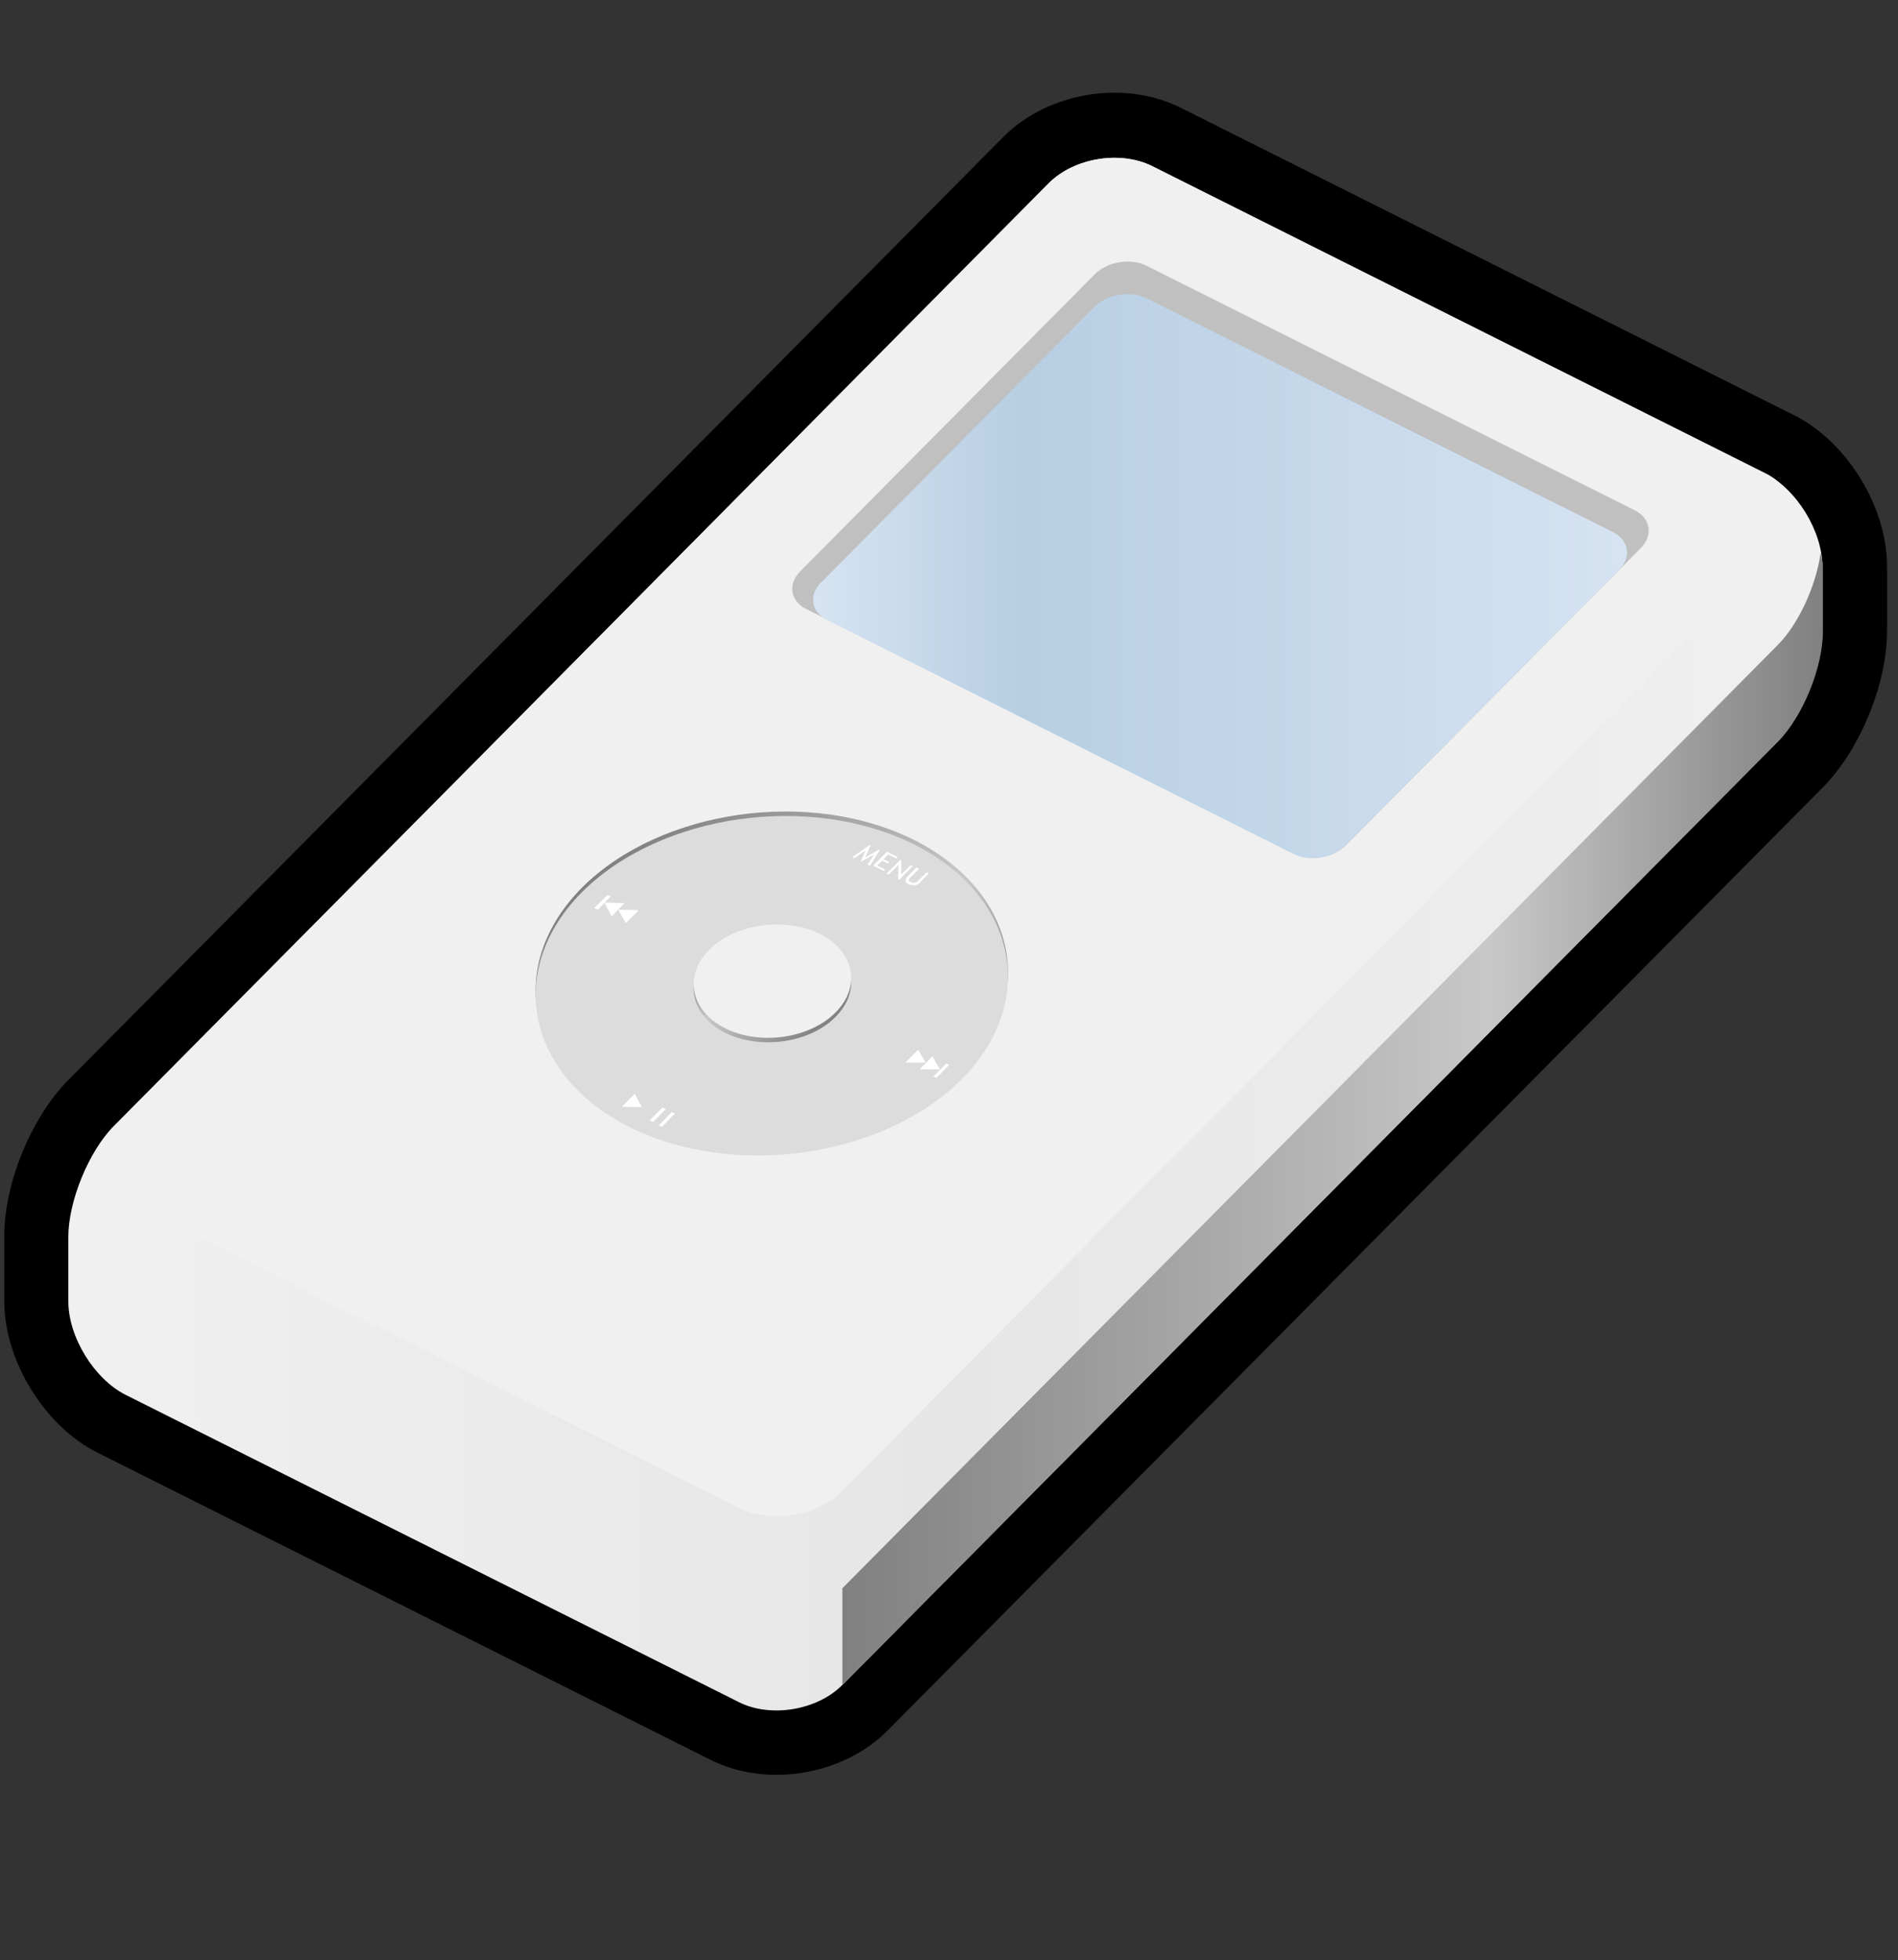 <?xml version="1.0" encoding="UTF-8" standalone="no"?>
<svg
   xmlns:dc="http://purl.org/dc/elements/1.1/"
   xmlns:cc="http://creativecommons.org/ns#"
   xmlns:rdf="http://www.w3.org/1999/02/22-rdf-syntax-ns#"
   xmlns:svg="http://www.w3.org/2000/svg"
   xmlns="http://www.w3.org/2000/svg"
   xmlns:xlink="http://www.w3.org/1999/xlink"
   xmlns:sodipodi="http://sodipodi.sourceforge.net/DTD/sodipodi-0.dtd"
   xmlns:inkscape="http://www.inkscape.org/namespaces/inkscape"
   width="123"
   height="127"
   color-interpolation="linearRGB"
   id="svg2"
   sodipodi:version="0.32"
   inkscape:version="0.46"
   sodipodi:docname="gnome-dev-ipod.svg"
   inkscape:output_extension="org.inkscape.output.svg.inkscape">
  <rect width="100%" height="100%" fill="#333333" stroke="none"/>
  <defs
     id="defs150">
    <inkscape:perspective
       sodipodi:type="inkscape:persp3d"
       inkscape:vp_x="0 : 63.5 : 1"
       inkscape:vp_y="0 : 1000 : 0"
       inkscape:vp_z="123 : 63.5 : 1"
       inkscape:persp3d-origin="61.5 : 42.333333 : 1"
       id="perspective154" />
    <linearGradient
       y2="42.79"
       x2="107.4"
       y1="42.79"
       x1="46.34"
       gradientUnits="userSpaceOnUse"
       id="gradient0">
      <stop
         id="stop13"
         stop-color="#ffffff"
         offset="0" />
      <stop
         id="stop15"
         stop-color="#f1c779"
         offset="1" />
    </linearGradient>
    <linearGradient
       y2="30.15"
       x2="79.26"
       y1="44.38"
       x1="76.18"
       gradientUnits="userSpaceOnUse"
       id="gradient1">
      <stop
         id="stop20"
         stop-color="#a68b54"
         offset="0" />
      <stop
         id="stop22"
         stop-color="#f1c779"
         offset="1" />
    </linearGradient>
    <linearGradient
       y2="47.09"
       x2="68.38"
       y1="21.23"
       x1="72.4"
       gradientUnits="userSpaceOnUse"
       id="gradient2">
      <stop
         id="stop27"
         stop-color="#ffffff"
         offset="0" />
      <stop
         id="stop29"
         stop-color="#eaeb49"
         offset="0.648" />
      <stop
         id="stop31"
         stop-color="#e8e847"
         offset="0.807" />
      <stop
         id="stop33"
         stop-color="#e0de42"
         offset="0.925" />
      <stop
         id="stop35"
         stop-color="#d7d43d"
         offset="1" />
    </linearGradient>
    <linearGradient
       y2="55.09"
       x2="70.73"
       y1="24.11"
       x1="32.31"
       gradientUnits="userSpaceOnUse"
       id="gradient3">
      <stop
         id="stop42"
         stop-color="#ffffff"
         offset="0" />
      <stop
         id="stop44"
         stop-color="#f1c779"
         offset="1" />
    </linearGradient>
    <linearGradient
       y2="76.9"
       x2="88.51"
       y1="76.92"
       x1="10.25"
       gradientUnits="userSpaceOnUse"
       id="gradient4">
      <stop
         id="stop53"
         stop-color="#f0f0f0"
         offset="0" />
      <stop
         id="stop55"
         stop-color="#e6e6e6"
         offset="0.5" />
      <stop
         id="stop57"
         stop-color="#f0f0f0"
         offset="1" />
    </linearGradient>
    <linearGradient
       y2="85.15"
       x2="88.51"
       y1="85.16"
       x1="44.76"
       gradientUnits="userSpaceOnUse"
       id="gradient5">
      <stop
         id="stop62"
         stop-color="#808080"
         offset="0" />
      <stop
         id="stop64"
         stop-color="#c8c8c8"
         offset="0.66" />
      <stop
         id="stop66"
         stop-color="#808080"
         offset="1" />
    </linearGradient>
    <linearGradient
       y2="26.58"
       x2="12.57"
       y1="26.58"
       x1="2.13"
       gradientUnits="userSpaceOnUse"
       id="gradient6">
      <stop
         id="stop71"
         stop-color="#808080"
         offset="0" />
      <stop
         id="stop73"
         stop-color="#c8c8c8"
         offset="0.33" />
      <stop
         id="stop75"
         stop-color="#808080"
         offset="1" />
    </linearGradient>
    <linearGradient
       y2="29.44"
       x2="14.17"
       y1="29.44"
       x1="12.57"
       gradientUnits="userSpaceOnUse"
       id="gradient7">
      <stop
         id="stop80"
         stop-color="#808080"
         offset="0" />
      <stop
         id="stop82"
         stop-color="#c8c8c8"
         offset="0.5" />
      <stop
         id="stop84"
         stop-color="#808080"
         offset="1" />
    </linearGradient>
    <linearGradient
       y2="60.95"
       x2="79.44"
       y1="60.96"
       x1="43.81"
       gradientUnits="userSpaceOnUse"
       id="gradient8">
      <stop
         id="stop93"
         stop-color="#d5e3f2"
         offset="0" />
      <stop
         id="stop95"
         stop-color="#b7cee3"
         offset="0.25" />
      <stop
         id="stop97"
         stop-color="#d5e3f2"
         offset="1" />
    </linearGradient>
    <linearGradient
       y2="23.7"
       x2="15.28"
       y1="17.34"
       x1="8.92"
       gradientUnits="userSpaceOnUse"
       id="gradient9">
      <stop
         id="stop102"
         stop-color="#808080"
         offset="0" />
      <stop
         id="stop104"
         stop-color="#c8c8c8"
         offset="0.66" />
      <stop
         id="stop106"
         stop-color="#808080"
         offset="1" />
    </linearGradient>
    <linearGradient
       y2="21.68"
       x2="13.16"
       y1="19.56"
       x1="11.04"
       gradientUnits="userSpaceOnUse"
       id="gradient10">
      <stop
         id="stop113"
         stop-color="#808080"
         offset="0" />
      <stop
         id="stop115"
         stop-color="#c8c8c8"
         offset="0.33" />
      <stop
         id="stop117"
         stop-color="#808080"
         offset="1" />
    </linearGradient>
    <linearGradient
       inkscape:collect="always"
       xlink:href="#gradient10"
       id="linearGradient2585"
       gradientUnits="userSpaceOnUse"
       x1="11.04"
       y1="19.56"
       x2="13.16"
       y2="21.68"
       gradientTransform="matrix(2.888,0,0,2.888,15.086,4.328)" />
    <linearGradient
       inkscape:collect="always"
       xlink:href="#gradient9"
       id="linearGradient2589"
       gradientUnits="userSpaceOnUse"
       x1="8.92"
       y1="17.34"
       x2="15.28"
       y2="23.7"
       gradientTransform="matrix(2.888,0,0,2.888,15.086,4.328)" />
    <linearGradient
       inkscape:collect="always"
       xlink:href="#gradient8"
       id="linearGradient2592"
       gradientUnits="userSpaceOnUse"
       x1="43.81"
       y1="60.96"
       x2="79.44"
       y2="60.95"
       gradientTransform="matrix(1.453,0,0,1.453,-10.465,-51.243)" />
    <linearGradient
       inkscape:collect="always"
       xlink:href="#gradient7"
       id="linearGradient2597"
       gradientUnits="userSpaceOnUse"
       x1="12.57"
       y1="29.44"
       x2="14.17"
       y2="29.44"
       gradientTransform="matrix(2.888,0,0,2.888,15.086,4.328)" />
    <linearGradient
       inkscape:collect="always"
       xlink:href="#gradient6"
       id="linearGradient2600"
       gradientUnits="userSpaceOnUse"
       x1="2.13"
       y1="26.58"
       x2="12.57"
       y2="26.58"
       gradientTransform="matrix(2.888,0,0,2.888,15.086,4.328)" />
    <linearGradient
       inkscape:collect="always"
       xlink:href="#gradient5"
       id="linearGradient2603"
       gradientUnits="userSpaceOnUse"
       x1="44.76"
       y1="85.16"
       x2="88.51"
       y2="85.15"
       gradientTransform="matrix(1.453,0,0,1.453,-10.465,-51.243)" />
    <linearGradient
       inkscape:collect="always"
       xlink:href="#gradient4"
       id="linearGradient2606"
       gradientUnits="userSpaceOnUse"
       x1="10.25"
       y1="76.92"
       x2="88.51"
       y2="76.9"
       gradientTransform="matrix(1.453,0,0,1.453,-10.465,-51.243)" />
  </defs>
  <sodipodi:namedview
     inkscape:window-height="682"
     inkscape:window-width="640"
     inkscape:pageshadow="2"
     inkscape:pageopacity="0.0"
     guidetolerance="10.0"
     gridtolerance="10.0"
     objecttolerance="10.0"
     borderopacity="1.0"
     bordercolor="#666666"
     pagecolor="#ffffff"
     id="base"
     showgrid="false"
     inkscape:zoom="3.6535433"
     inkscape:cx="61.5"
     inkscape:cy="34.405046"
     inkscape:window-x="199"
     inkscape:window-y="16"
     inkscape:current-layer="svg2" />
  <path
     id="path50"
     d="M 65.037,8.856 L 4.429,69.973 C 2.017,72.4 0.274,76.672 0.274,80.101 L 0.274,84.286 C 0.274,88.151 2.875,92.38 6.304,94.109 L 46.046,114.016 C 49.693,115.847 54.633,115.019 57.511,112.127 L 118.133,51.01 C 120.531,48.584 122.289,44.326 122.289,40.882 L 122.289,36.697 C 122.289,32.832 119.688,28.604 116.244,26.889 L 76.517,6.982 C 72.855,5.151 67.929,5.965 65.037,8.856 L 65.037,8.856 z"
     style="fill:#000000" />
  <path
     id="path59"
     d="M 4.429,84.315 C 4.429,86.625 6.1,89.343 8.149,90.374 L 47.891,110.282 C 49.94,111.313 52.948,110.805 54.561,109.192 L 115.169,48.075 C 116.796,46.448 118.104,43.236 118.104,40.911 L 118.104,36.727 C 118.104,34.431 116.448,31.699 114.384,30.667 L 74.642,10.76 C 72.593,9.743 69.6,10.237 67.973,11.85 L 7.365,72.966 C 5.752,74.594 4.429,77.82 4.429,80.13 L 4.429,84.315 L 4.429,84.315 z"
     style="fill:url(#linearGradient2606)" />
  <path
     id="path68"
     d="M 54.575,109.192 L 115.198,48.075 C 116.825,46.448 118.133,43.236 118.133,40.911 L 118.133,36.727 C 118.133,36.45 118.046,36.131 117.988,35.826 C 117.683,37.962 116.564,40.417 115.212,41.783 L 54.59,102.9 L 54.59,109.192 L 54.575,109.192 z"
     style="fill:url(#linearGradient2603)" />
  <path
     id="path77"
     d="M 51.388,87.56 L 23.837,73.871 C 22.595,73.265 21.613,71.763 21.382,70.348 C 21.353,70.637 21.295,70.896 21.295,71.156 L 21.295,74.044 C 21.295,75.633 22.45,77.51 23.866,78.203 L 51.417,91.892 L 51.417,87.56 L 51.388,87.56 z"
     style="fill:url(#linearGradient2600)" />
  <path
     id="path86"
     d="M 51.388,91.892 C 52.804,92.586 54.883,92.239 56.009,91.142 L 56.009,86.809 C 54.912,87.907 52.832,88.253 51.388,87.56 L 51.388,91.892 z"
     style="fill:url(#linearGradient2597)" />
  <path
     id="path88"
     d="M 54.575,96.608 C 52.962,98.235 49.954,98.73 47.906,97.698 L 8.164,77.791 C 6.115,76.773 5.766,74.594 7.394,72.966 L 68.002,11.85 C 69.615,10.222 72.608,9.728 74.671,10.76 L 114.413,30.667 C 116.462,31.684 116.811,33.864 115.183,35.491 L 54.561,96.608 L 54.575,96.608 z"
     style="fill:#f0f0f0" />
  <path
     id="path90"
     d="M 106.349,35.491 C 107.133,34.692 106.973,33.588 105.971,33.079 L 74.294,17.212 C 73.276,16.703 71.78,16.95 70.966,17.749 L 51.843,37.032 C 51.044,37.845 51.219,38.935 52.221,39.444 L 83.884,55.326 C 84.901,55.82 86.398,55.588 87.211,54.774 L 106.349,35.491 L 106.349,35.491 z"
     style="fill:#c0c0c0" />
  <path
     id="path99"
     d="M 53.195,37.744 C 52.396,38.557 52.57,39.647 53.573,40.156 L 83.855,55.341 C 84.872,55.835 86.369,55.602 87.182,54.788 L 104.939,36.901 C 105.738,36.102 105.564,35.012 104.561,34.489 L 74.279,19.319 C 73.262,18.81 71.765,19.057 70.952,19.856 L 53.209,37.744 L 53.195,37.744 z"
     style="fill:url(#linearGradient2592)" />
  <path
     id="path108"
     d="M 59.215,54.406 C 52.457,51.056 42.84,52.442 37.757,57.467 C 32.703,62.521 34.089,69.366 40.818,72.745 C 47.576,76.095 57.193,74.709 62.276,69.683 C 67.33,64.629 65.944,57.785 59.215,54.406 z"
     style="fill:url(#linearGradient2589)" />
  <path
     id="path110"
     d="M 59.215,54.695 C 52.457,51.345 42.84,52.731 37.757,57.756 C 32.703,62.81 34.089,69.655 40.818,73.034 C 47.576,76.384 57.193,74.997 62.276,69.972 C 67.33,64.918 65.944,58.074 59.215,54.695 z"
     style="fill:#dcdcdc" />
  <path
     id="path119"
     d="M 54.132,65.9 C 52.457,67.575 49.251,68.037 46.999,66.911 C 44.746,65.785 44.284,63.503 45.988,61.799 C 47.663,60.124 50.869,59.691 53.121,60.788 C 55.374,61.915 55.836,64.196 54.132,65.9 L 54.132,65.9 z"
     style="fill:url(#linearGradient2585)" />
  <path
     id="path121"
     d="M 54.132,65.611 C 52.457,67.286 49.251,67.749 46.999,66.622 C 44.746,65.496 44.284,63.214 45.988,61.51 C 47.663,59.835 50.869,59.402 53.121,60.5 C 55.374,61.626 55.836,63.907 54.132,65.611 L 54.132,65.611 z"
     style="fill:#f0f0f0" />
  <path
     id="path123"
     d="M 40.067,58.94 L 41.396,58.969 L 40.558,59.806 L 40.067,58.94 z"
     style="fill:#ffffff" />
  <path
     id="path125"
     d="M 39.143,58.478 L 40.472,58.507 L 39.634,59.373 L 39.172,58.478 L 39.143,58.478 z"
     style="fill:#ffffff" />
  <path
     id="path127"
     d="M 38.71,58.911 L 38.508,58.825 L 39.374,57.987 L 39.576,58.074 L 38.739,58.94 L 38.71,58.911 z"
     style="fill:#ffffff" />
  <path
     id="path129"
     d="M 59.995,68.875 L 59.504,68.008 L 58.666,68.846 L 59.995,68.846 L 59.995,68.875 z"
     style="fill:#ffffff" />
  <path
     id="path131"
     d="M 60.919,69.308 L 60.428,68.442 L 59.59,69.279 L 60.919,69.279 L 60.919,69.308 z"
     style="fill:#ffffff" />
  <path
     id="path133"
     d="M 60.486,69.741 L 60.688,69.828 L 61.525,68.99 L 61.323,68.904 L 60.486,69.741 z"
     style="fill:#ffffff" />
  <path
     id="path135"
     d="M 41.598,71.734 L 41.136,70.868 L 40.298,71.705 L 41.627,71.734 L 41.598,71.734 z"
     style="fill:#ffffff" />
  <path
     id="path137"
     d="M 42.089,72.6 L 42.32,72.687 L 43.158,71.85 L 42.926,71.763 L 42.089,72.6 z"
     style="fill:#ffffff" />
  <path
     id="path139"
     d="M 42.695,72.918 L 42.898,73.005 L 43.735,72.138 L 43.533,72.052 L 42.695,72.918 L 42.695,72.918 z"
     style="fill:#ffffff" />
  <path
     id="path141"
     d="M 56.24,55.994 L 56.645,55.359 L 55.807,55.821 L 55.778,55.821 L 56.096,55.099 L 55.374,55.59 L 55.229,55.532 L 56.356,54.752 L 56.414,54.781 L 56.067,55.561 L 56.962,55.041 L 57.02,55.07 L 56.385,56.081 L 56.24,56.023 L 56.24,55.994 z"
     style="fill:#ffffff" />
  <path
     id="path143"
     d="M 57.482,55.446 L 57.251,55.677 L 57.627,55.85 L 57.54,55.936 L 57.164,55.763 L 56.847,56.081 L 57.367,56.341 L 57.28,56.427 L 56.587,56.081 L 57.482,55.186 L 58.175,55.532 L 58.089,55.619 L 57.54,55.359 L 57.482,55.446 z"
     style="fill:#ffffff" />
  <path
     id="path145"
     d="M 58.204,56.976 L 58.233,56.023 L 57.598,56.659 L 57.453,56.601 L 58.349,55.705 L 58.406,55.734 L 58.406,56.659 L 59.013,56.052 L 59.157,56.11 L 58.262,57.005 L 58.233,57.005 L 58.233,57.005 L 58.204,56.976 z"
     style="fill:#ffffff" />
  <path
     id="path147"
     d="M 59.417,56.225 L 59.562,56.283 L 58.955,56.89 C 58.926,56.918 58.897,56.976 58.897,57.034 C 58.897,57.092 58.926,57.121 59.013,57.149 C 59.071,57.178 59.157,57.207 59.244,57.207 C 59.302,57.178 59.388,57.149 59.446,57.121 L 60.052,56.514 L 60.197,56.572 L 59.59,57.207 C 59.504,57.265 59.417,57.352 59.273,57.352 C 59.157,57.352 59.042,57.352 58.897,57.294 C 58.782,57.236 58.695,57.149 58.695,57.092 C 58.695,57.034 58.695,56.918 58.782,56.832 L 59.388,56.196 L 59.417,56.225 z"
     style="fill:#ffffff" />
</svg>
